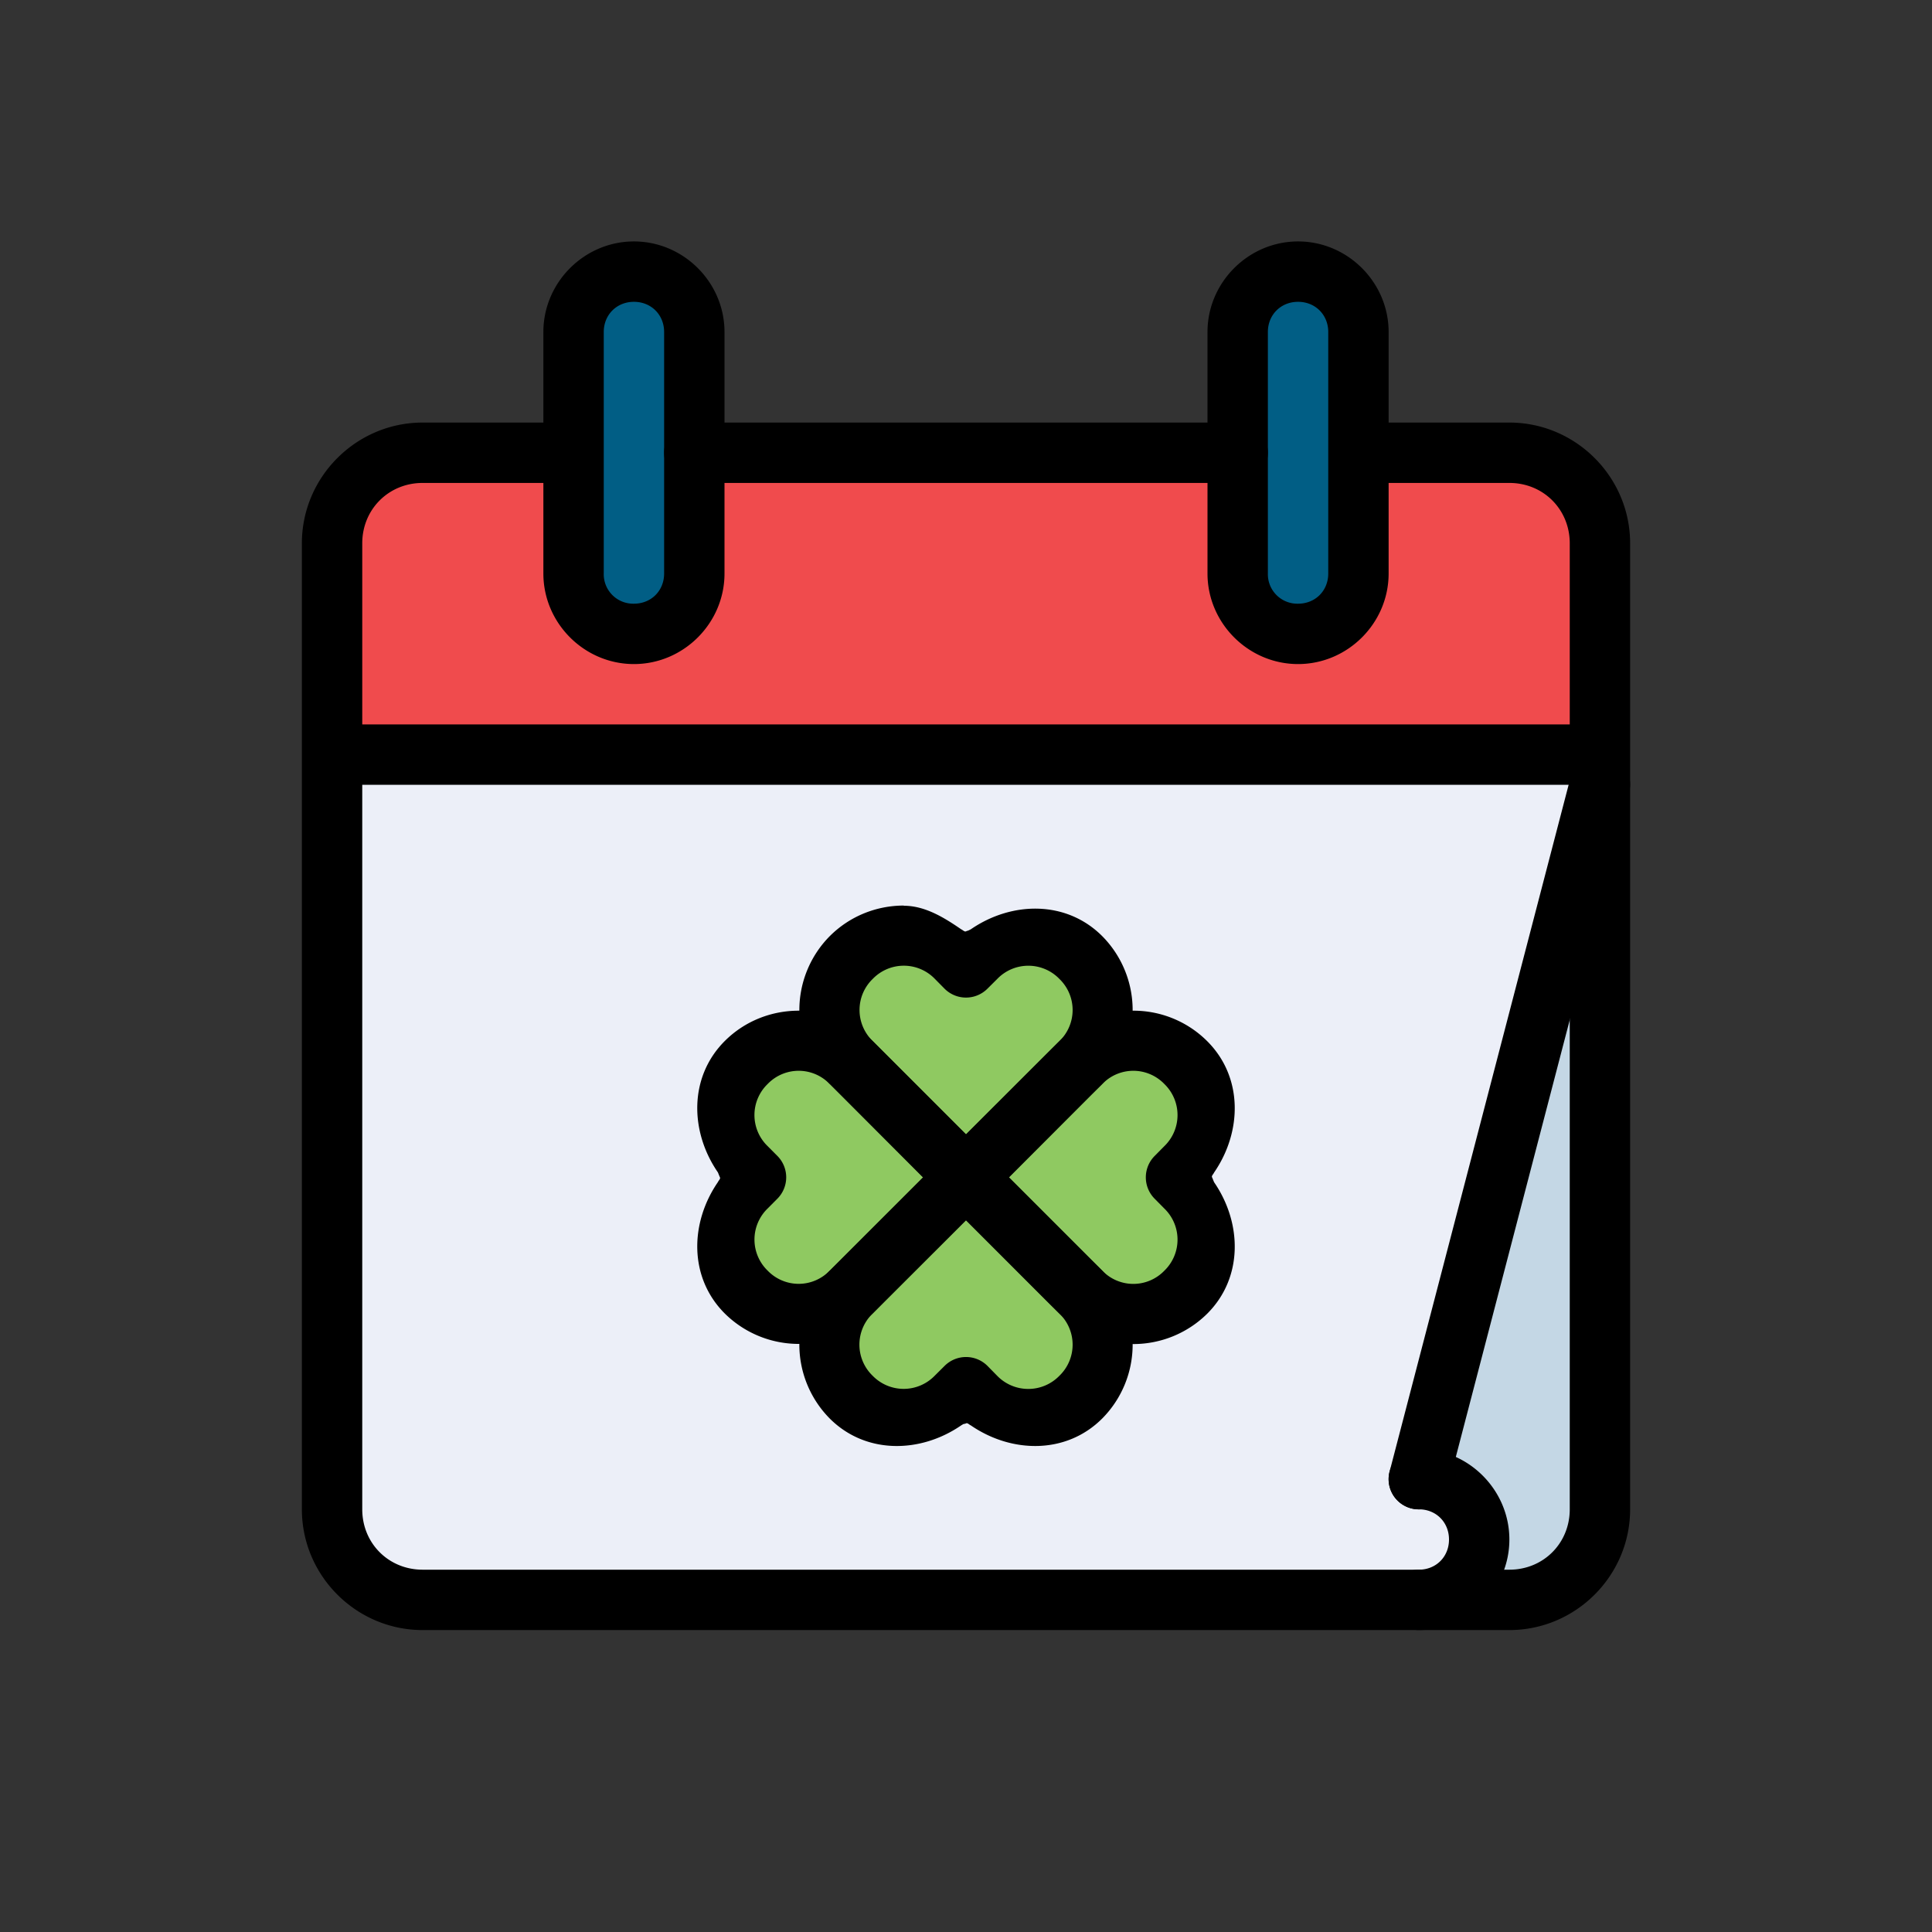 <svg xmlns="http://www.w3.org/2000/svg" width="32" height="32" id="calendar">
  <rect width="100%" height="100%" fill="#333333" stroke="none"/>
  <path fill="#eceff8" d="M11.5 7.5h9m2.25 0H25c.831 0 1.5.67 1.5 1.5v16c0 .831-.669 1.5-1.5 1.5H7c-.831 0-1.5-.669-1.5-1.5V9c0-.83.669-1.5 1.5-1.5h2.25"></path>
  <path fill="#c4d7e5" fill-rule="evenodd" d="M26.498 13 23.5 24.5c.554 0 1 .446 1 1s-.446 1-1 1H25c.831 0 1.5-.669 1.5-1.5l-.002-12z"></path>
  <path fill="#8fc961" fill-rule="evenodd" d="m15.999 19.5-1.723 1.723-.178.178a1.227 1.227 0 0 1-1.739 0 1.227 1.227 0 0 1 0-1.74l.162-.161-.162-.162a1.227 1.227 0 0 1 0-1.74 1.226 1.226 0 0 1 1.74 0l.177.179zm.002 0 1.723-1.723.178-.178a1.227 1.227 0 0 1 1.739 0 1.227 1.227 0 0 1 0 1.74l-.162.161.162.162a1.227 1.227 0 0 1 0 1.74 1.226 1.226 0 0 1-1.739 0l-.178-.178zm0-.001-1.724-1.723-.178-.178a1.227 1.227 0 0 1 0-1.739 1.227 1.227 0 0 1 1.74 0l.161.162.162-.162a1.227 1.227 0 0 1 1.74 0 1.227 1.227 0 0 1 0 1.74l-.178.177zM16 19.5l1.723 1.723.178.178a1.227 1.227 0 0 1 0 1.739 1.228 1.228 0 0 1-1.74 0L16 22.979l-.162.162a1.228 1.228 0 0 1-1.74 0 1.227 1.227 0 0 1 0-1.739l.179-.178z"></path>
  <path fill="#f04b4d" d="M7 7.5c-.83 0-1.5.67-1.5 1.5v3.5h21V9c0-.83-.669-1.5-1.5-1.5H7z"></path>
  <path fill="#015e85" d="M10.5 4.5c.554 0 1 .446 1 1v4c0 .554-.446 1-1 1s-1-.446-1-1v-4c0-.554.446-1 1-1zm11 0c.554 0 1 .446 1 1v4c0 .554-.446 1-1 1s-1-.446-1-1v-4c0-.554.446-1 1-1z"></path>
  <path d="M7 1027.361c-1.1 0-2 .901-2 2v16c0 1.1.9 2 2 2h18c1.1 0 2-.9 2-2v-16c0-1.099-.9-2-2-2h-2.25a.5.5 0 1 0 0 1H25c.563 0 1 .438 1 1v16c0 .563-.437 1-1 1H7c-.563 0-1-.437-1-1v-16c0-.562.437-1 1-1h2.25a.5.5 0 1 0 0-1H7zm4.5 0a.5.5 0 1 0 0 1h9a.5.5 0 1 0 0-1h-9z" color="#000" font-family="sans-serif" font-weight="400" overflow="visible" style="line-height:normal;text-indent:0;text-align:start;text-decoration-line:none;text-decoration-style:solid;text-decoration-color:#000;text-transform:none;block-progression:tb;isolation:auto;mix-blend-mode:normal" transform="translate(0 -1020.362)"></path>
  <path fill-rule="evenodd" d="M6 1032.361a.5.5 0 1 0 0 1h20a.5.5 0 1 0 0-1H6z" color="#000" font-family="sans-serif" font-weight="400" overflow="visible" style="line-height:normal;text-indent:0;text-align:start;text-decoration-line:none;text-decoration-style:solid;text-decoration-color:#000;text-transform:none;block-progression:tb;isolation:auto;mix-blend-mode:normal" transform="translate(0 -1020.362)"></path>
  <path d="M10.5 1024.361c-.822 0-1.5.678-1.5 1.5v4c0 .823.678 1.5 1.5 1.5s1.5-.677 1.5-1.5v-4c0-.822-.678-1.5-1.5-1.5zm0 1c.286 0 .5.215.5.5v4c0 .286-.214.5-.5.5a.488.488 0 0 1-.5-.5v-4c0-.285.214-.5.5-.5zm11-1c-.822 0-1.5.678-1.5 1.5v4c0 .823.678 1.5 1.5 1.5s1.5-.677 1.5-1.5v-4c0-.822-.678-1.5-1.5-1.5zm0 1c.286 0 .5.215.5.5v4c0 .286-.214.5-.5.5a.488.488 0 0 1-.5-.5v-4c0-.285.214-.5.5-.5zm2 19a.5.5 0 1 0 0 1c.286 0 .5.214.5.5 0 .286-.214.5-.5.5a.5.5 0 1 0 0 1c.822 0 1.5-.677 1.5-1.5 0-.822-.678-1.5-1.5-1.5z" color="#000" font-family="sans-serif" font-weight="400" overflow="visible" style="line-height:normal;text-indent:0;text-align:start;text-decoration-line:none;text-decoration-style:solid;text-decoration-color:#000;text-transform:none;block-progression:tb;isolation:auto;mix-blend-mode:normal" transform="translate(0 -1020.362)"></path>
  <path fill-rule="evenodd" d="M26.47 1032.855a.5.5 0 0 0-.456.381l-2.998 11.5a.5.5 0 1 0 .968.252l2.998-11.5a.5.5 0 0 0-.511-.633zm-13.241 4.247c-.445 0-.889.167-1.225.503-.597.598-.577 1.503-.113 2.176.026.064.01.027.033.08.014.025-.022.053-.033.08-.464.674-.484 1.579.113 2.176a1.74 1.74 0 0 0 2.45 0l.177-.178 1.723-1.722a.502.502 0 0 0 0-.71l-1.723-1.724-.178-.178a1.726 1.726 0 0 0-1.224-.504zm-.514 1.214a.713.713 0 0 1 1.027 0h.002l.178.178 1.367 1.37-1.367 1.366-.178.178h-.002a.713.713 0 0 1-1.027 0 .716.716 0 0 1 0-1.03l.16-.161a.502.502 0 0 0 0-.71l-.16-.161a.715.715 0 0 1 0-1.03z" color="#000" font-family="sans-serif" font-weight="400" overflow="visible" style="line-height:normal;text-indent:0;text-align:start;text-decoration-line:none;text-decoration-style:solid;text-decoration-color:#000;text-transform:none;block-progression:tb;isolation:auto;mix-blend-mode:normal" transform="translate(0 -1020.362)"></path>
  <path fill-rule="evenodd" d="M18.771 1037.102c-.444 0-.888.17-1.224.505l-.178.178-1.723 1.723a.502.502 0 0 0 0 .709l1.723 1.724.178.178a1.739 1.739 0 0 0 2.45 0c.596-.597.576-1.502.112-2.176-.03-.072-.01-.027-.033-.08-.014-.025.022-.053.033-.08.464-.673.484-1.578-.113-2.175a1.728 1.728 0 0 0-1.225-.506zm-.513 1.214a.713.713 0 0 1 1.027 0 .716.716 0 0 1 0 1.03l-.16.162a.502.502 0 0 0 0 .709l.16.162a.716.716 0 0 1 0 1.03.713.713 0 0 1-1.027 0l-.18-.179-1.367-1.367 1.367-1.369z" color="#000" font-family="sans-serif" font-weight="400" overflow="visible" style="line-height:normal;text-indent:0;text-align:start;text-decoration-line:none;text-decoration-style:solid;text-decoration-color:#000;text-transform:none;block-progression:tb;isolation:auto;mix-blend-mode:normal" transform="translate(0 -1020.362)"></path>
  <path fill-rule="evenodd" d="M14.969 1035.361c-.444 0-.889.17-1.225.506a1.738 1.738 0 0 0 0 2.448l.178.177 1.723 1.725a.502.502 0 0 0 .71 0l1.723-1.725.178-.177a1.738 1.738 0 0 0 0-2.448c-.597-.597-1.502-.577-2.176-.113-.08.04-.027.012-.078.033-.026.014-.055-.022-.082-.033-.294-.203-.606-.39-.951-.39zm-.514 1.215a.715.715 0 0 1 1.03 0l.16.162a.502.502 0 0 0 .71 0l.163-.162a.715.715 0 0 1 1.029 0 .715.715 0 0 1 0 1.03l-.178.177L16 1039.15l-1.367-1.367-.178-.178a.715.715 0 0 1 0-1.029z" color="#000" font-family="sans-serif" font-weight="400" overflow="visible" style="line-height:normal;text-indent:0;text-align:start;text-decoration-line:none;text-decoration-style:solid;text-decoration-color:#000;text-transform:none;block-progression:tb;isolation:auto;mix-blend-mode:normal" transform="translate(0 -1020.362)"></path>
  <path fill-rule="evenodd" d="M15.992 1039.361a.493.493 0 0 0-.347.147l-1.723 1.723-.178.177a1.74 1.74 0 0 0 0 2.45c.597.596 1.503.576 2.176.113.068-.042.027-.012.08-.033.025-.014.053.022.08.033.674.463 1.579.483 2.176-.114a1.739 1.739 0 0 0 0-2.449l-.178-.177-1.723-1.723a.502.502 0 0 0-.363-.147zm.008 1.213 1.367 1.367.18.178a.715.715 0 0 1 0 1.03.718.718 0 0 1-1.031 0l-.16-.163a.502.502 0 0 0-.711 0l-.163.162a.716.716 0 0 1-1.029 0 .715.715 0 0 1 0-1.029l.178-.178 1.369-1.367Z" color="#000" font-family="sans-serif" font-weight="400" overflow="visible" style="line-height:normal;text-indent:0;text-align:start;text-decoration-line:none;text-decoration-style:solid;text-decoration-color:#000;text-transform:none;block-progression:tb;isolation:auto;mix-blend-mode:normal" transform="translate(0 -1020.362)"></path>
</svg>
